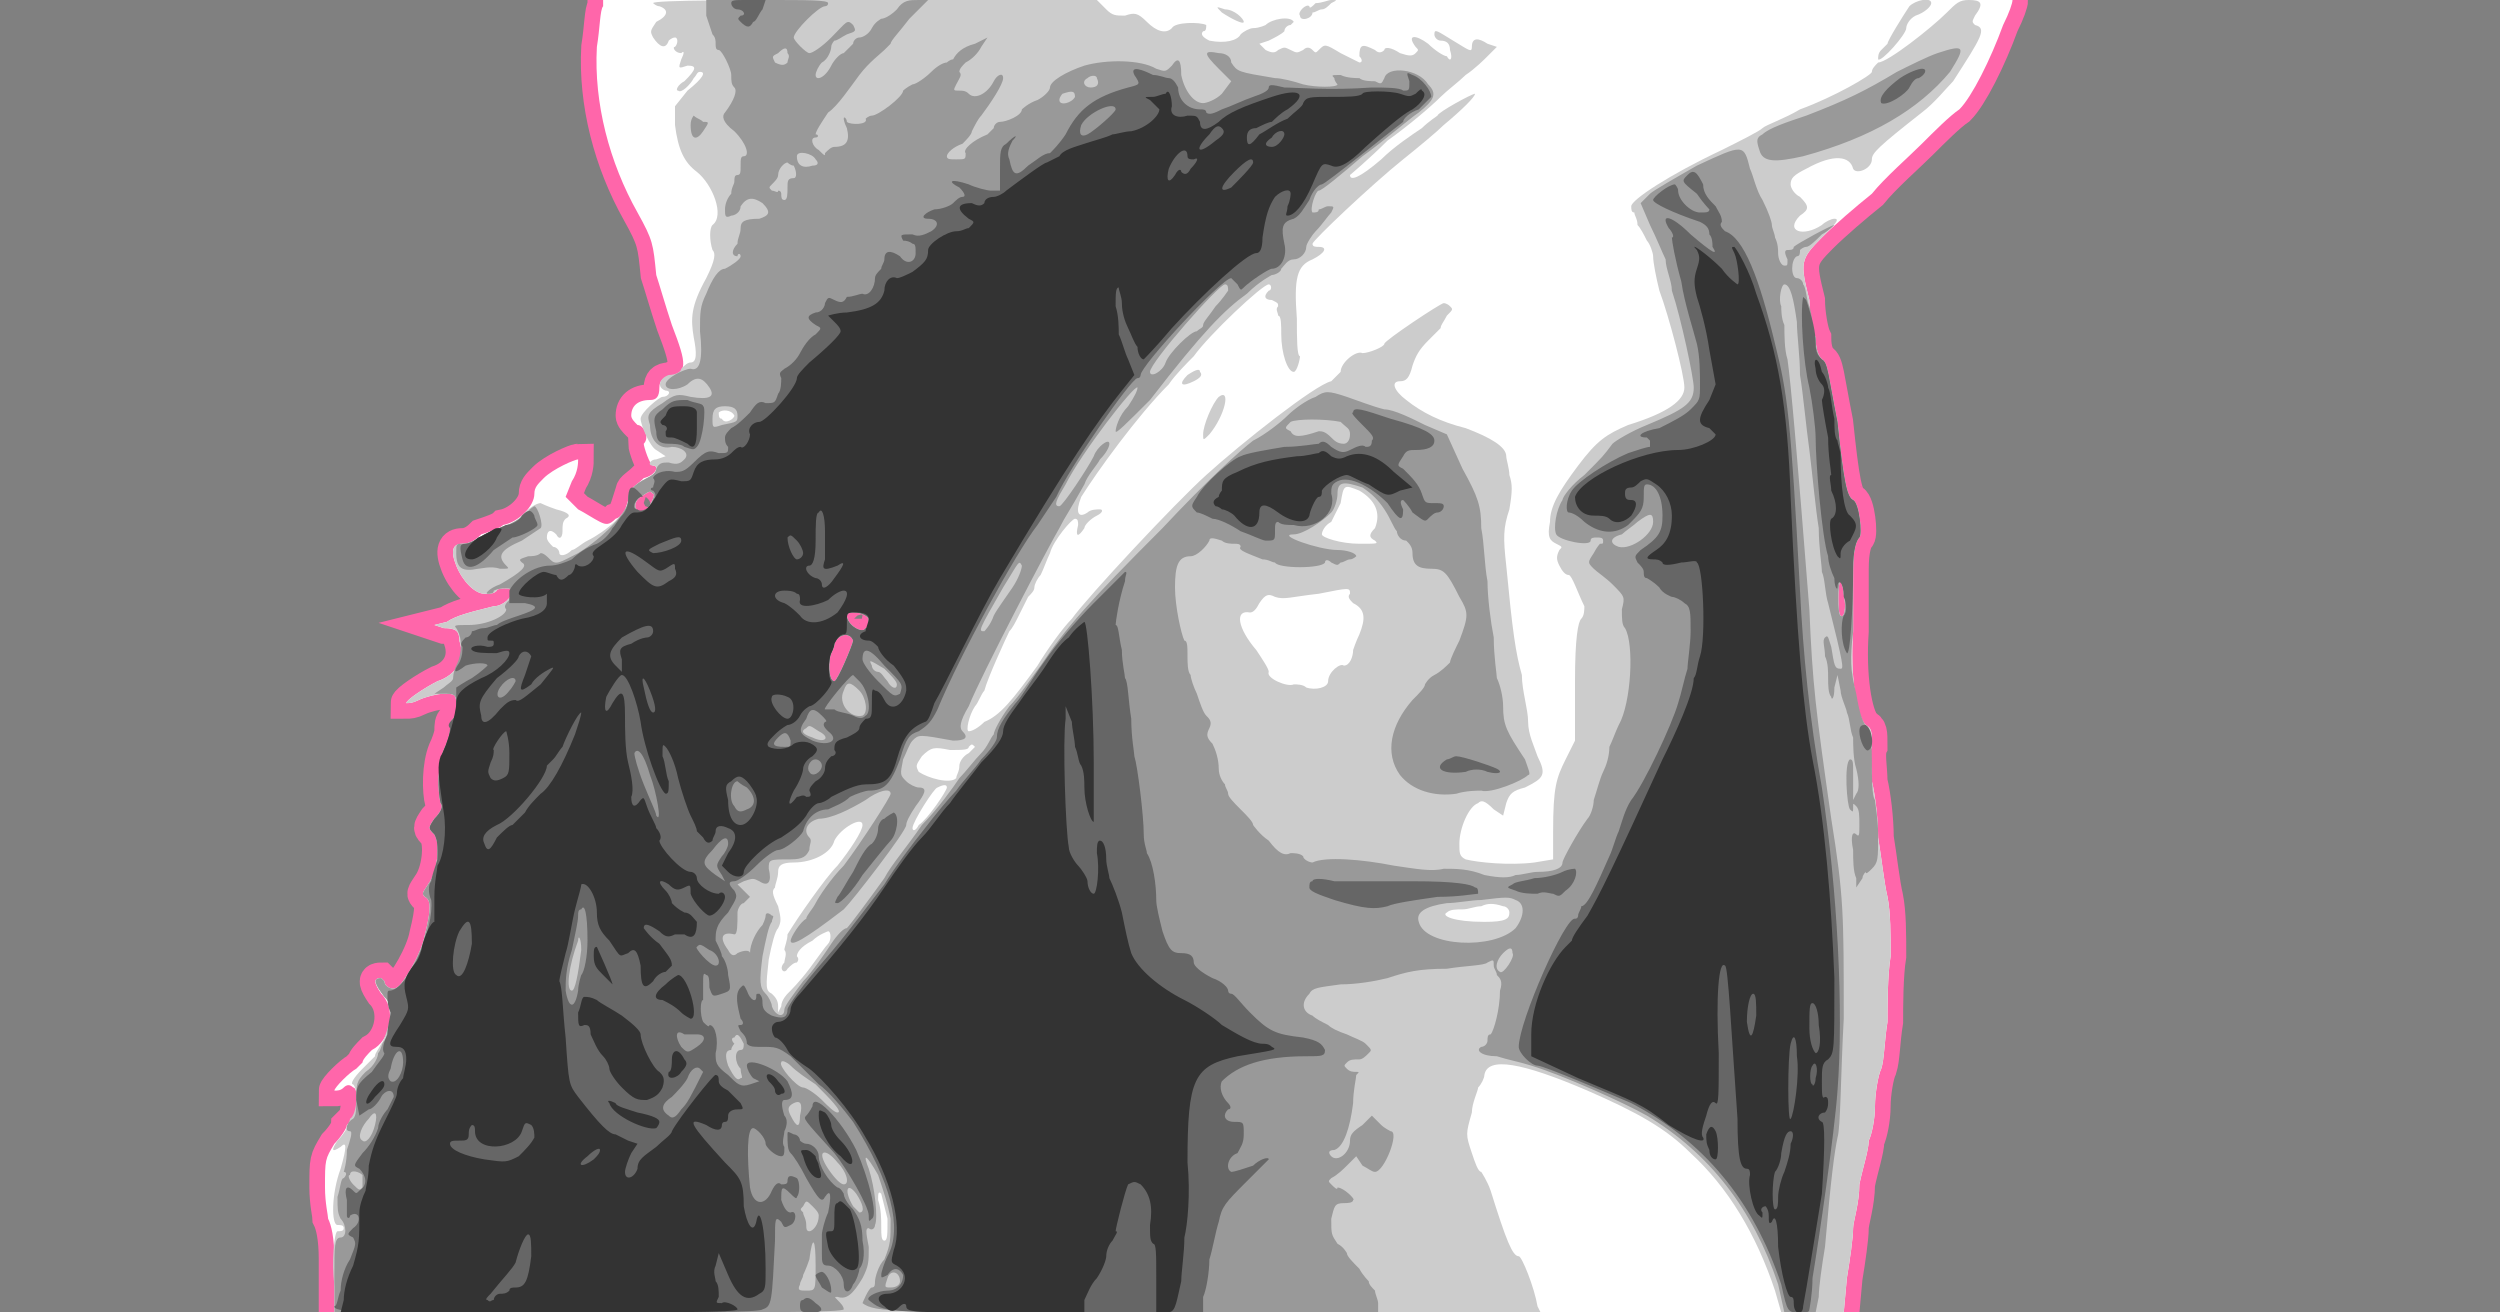 <svg xmlns="http://www.w3.org/2000/svg" xmlns:dc="http://purl.org/dc/elements/1.1/" xmlns:cc="http://creativecommons.org/ns#" xmlns:rdf="http://www.w3.org/1999/02/22-rdf-syntax-ns#" xmlns:svg="http://www.w3.org/2000/svg" xmlns:xlink="http://www.w3.org/1999/xlink" xmlns:sodipodi="http://sodipodi.sourceforge.net/DTD/sodipodi-0.dtd" xmlns:inkscape="http://www.inkscape.org/namespaces/inkscape" y="0" width="800" height="420"><rect width="100%" height="100%" fill="#808080" stroke="none"/><g transform="translate(0,420) scale(1,-1)" fill="#000000" stroke="#ff66aa" stroke-width="10">
<path d="M193 418 c-1 -1 -1 -7 -2 -13 -1 -18 4 -37 13 -53 5 -9 5 -10 6 -20 1 -3 3 -10 5 -16 5 -13 5 -15 -1 -17 -2 0 -3 -1 -3 -3 0 -3 -1 -4 -3 -4 -4 0 -6 -2 -6 -5 0 -1 1 -2 2 -3 2 0 4 -4 2 -6 0 -1 2 -7 3 -7 2 0 1 -3 -3 -4 -2 -2 -4 -3 -4 -4 -2 -6 -2 -8 -5 -9 -2 -2 -3 -2 -5 -1 -2 1 -5 3 -7 4 l-4 4 2 5 c2 3 2 6 2 7 -1 0 -8 -3 -11 -6 -2 -2 -3 -3 -3 -5 0 -4 -5 -9 -10 -10 -1 -1 -4 -2 -7 -3 -2 -2 -4 -3 -6 -3 -3 0 -4 -2 -2 -7 2 -5 6 -9 9 -9 2 0 3 0 4 1 0 1 5 1 5 0 0 -2 -3 -5 -6 -5 -8 -2 -12 -3 -15 -5 l-4 -1 3 -1 c4 0 5 -1 5 -4 2 -6 -1 -11 -7 -13 -4 -2 -10 -6 -10 -7 1 0 2 0 4 1 2 1 6 2 8 2 3 0 4 0 4 -3 0 -2 0 -4 -1 -5 -1 -1 -1 -2 -1 -4 0 -1 -1 -4 -2 -6 -2 -5 -2 -13 -1 -17 1 -1 0 -3 -2 -5 -2 -3 -2 -3 0 -5 2 -3 1 -12 -2 -16 -2 -3 -2 -3 -1 -4 2 -1 2 -4 0 -12 -1 -6 -7 -16 -9 -17 -1 -1 -4 0 -4 2 0 0 -1 1 -1 1 -3 0 -2 -2 0 -5 5 -5 3 -15 -3 -18 -1 -1 -3 -3 -3 -4 0 0 -1 -1 -2 -2 -2 -1 -7 -6 -7 -7 1 0 2 0 3 1 1 1 2 1 3 0 2 0 1 -9 0 -10 -1 -1 -2 -2 -2 -2 0 -1 -2 -4 -4 -6 -3 -5 -3 -5 -3 -14 0 -5 1 -9 1 -10 1 -2 2 -6 2 -13 0 -6 0 -12 0 -14 l0 -3 241 0 242 0 1 11 c1 6 2 13 2 16 0 2 2 8 2 14 1 5 3 11 3 14 1 2 2 7 2 11 0 4 1 10 2 12 1 3 1 9 2 15 0 5 0 15 1 21 0 7 0 14 -1 19 -1 4 -2 13 -3 19 0 6 -1 14 -2 18 0 4 -1 9 0 11 0 5 0 6 -2 7 -3 3 -5 16 -4 30 0 6 0 15 0 20 0 6 1 9 2 10 1 1 0 11 -2 12 -2 1 -3 6 -5 25 -3 15 -3 19 -5 20 -1 1 -2 3 -2 7 -1 2 -2 8 -2 12 -3 12 -3 13 4 20 4 4 11 10 16 14 4 5 12 12 16 16 4 4 9 9 12 11 4 4 10 16 14 27 2 4 3 7 3 8 0 0 -101 0 -225 0 l-226 0 0 -2z m16 -156 c1 0 -1 -4 -2 -5 -4 -2 -5 2 -2 4 3 2 3 2 4 1z m381 -32 c1 -5 0 -8 -1 -7 -1 0 -1 11 0 11 0 0 1 -2 1 -4z m-312 -8 c0 -1 0 -3 -1 -3 -1 -2 -6 1 -6 4 0 2 6 1 7 -1z m-5 -7 c0 -1 -5 -13 -6 -13 -2 0 -2 7 -1 9 0 0 1 2 1 3 1 3 5 4 6 1z"/>
</g>
<g transform="translate(0,420) scale(1,-1)" fill="#ffffff" stroke="none">
<path d="M193 418 c-1 -1 -1 -7 -2 -13 -1 -18 4 -37 13 -53 5 -9 5 -10 6 -20 1 -3 3 -10 5 -16 5 -13 5 -15 -1 -17 -2 0 -3 -1 -3 -3 0 -3 -1 -4 -3 -4 -4 0 -6 -2 -6 -5 0 -1 1 -2 2 -3 2 0 4 -4 2 -6 0 -1 2 -7 3 -7 2 0 1 -3 -3 -4 -2 -2 -4 -3 -4 -4 -2 -6 -2 -8 -5 -9 -2 -2 -3 -2 -5 -1 -2 1 -5 3 -7 4 l-4 4 2 5 c2 3 2 6 2 7 -1 0 -8 -3 -11 -6 -2 -2 -3 -3 -3 -5 0 -4 -5 -9 -10 -10 -1 -1 -4 -2 -7 -3 -2 -2 -4 -3 -6 -3 -3 0 -4 -2 -2 -7 2 -5 6 -9 9 -9 2 0 3 0 4 1 0 1 5 1 5 0 0 -2 -3 -5 -6 -5 -8 -2 -12 -3 -15 -5 l-4 -1 3 -1 c4 0 5 -1 5 -4 2 -6 -1 -11 -7 -13 -4 -2 -10 -6 -10 -7 1 0 2 0 4 1 2 1 6 2 8 2 3 0 4 0 4 -3 0 -2 0 -4 -1 -5 -1 -1 -1 -2 -1 -4 0 -1 -1 -4 -2 -6 -2 -5 -2 -13 -1 -17 1 -1 0 -3 -2 -5 -2 -3 -2 -3 0 -5 2 -3 1 -12 -2 -16 -2 -3 -2 -3 -1 -4 2 -1 2 -4 0 -12 -1 -6 -7 -16 -9 -17 -1 -1 -4 0 -4 2 0 0 -1 1 -1 1 -3 0 -2 -2 0 -5 5 -5 3 -15 -3 -18 -1 -1 -3 -3 -3 -4 0 0 -1 -1 -2 -2 -2 -1 -7 -6 -7 -7 1 0 2 0 3 1 1 1 2 1 3 0 2 0 1 -9 0 -10 -1 -1 -2 -2 -2 -2 0 -1 -2 -4 -4 -6 -3 -5 -3 -5 -3 -14 0 -5 1 -9 1 -10 1 -2 2 -6 2 -13 0 -6 0 -12 0 -14 l0 -3 241 0 242 0 1 11 c1 6 2 13 2 16 0 2 2 8 2 14 1 5 3 11 3 14 1 2 2 7 2 11 0 4 1 10 2 12 1 3 1 9 2 15 0 5 0 15 1 21 0 7 0 14 -1 19 -1 4 -2 13 -3 19 0 6 -1 14 -2 18 0 4 -1 9 0 11 0 5 0 6 -2 7 -3 3 -5 16 -4 30 0 6 0 15 0 20 0 6 1 9 2 10 1 1 0 11 -2 12 -2 1 -3 6 -5 25 -3 15 -3 19 -5 20 -1 1 -2 3 -2 7 -1 2 -2 8 -2 12 -3 12 -3 13 4 20 4 4 11 10 16 14 4 5 12 12 16 16 4 4 9 9 12 11 4 4 10 16 14 27 2 4 3 7 3 8 0 0 -101 0 -225 0 l-226 0 0 -2z m16 -156 c1 0 -1 -4 -2 -5 -4 -2 -5 2 -2 4 3 2 3 2 4 1z m381 -32 c1 -5 0 -8 -1 -7 -1 0 -1 11 0 11 0 0 1 -2 1 -4z m-312 -8 c0 -1 0 -3 -1 -3 -1 -2 -6 1 -6 4 0 2 6 1 7 -1z m-5 -7 c0 -1 -5 -13 -6 -13 -2 0 -2 7 -1 9 0 0 1 2 1 3 1 3 5 4 6 1z"/>
</g>
<g transform="translate(0,420) scale(1,-1)" fill="#cccccc" stroke="none">
<path d="M209 419 c0 0 1 -1 2 -1 3 -1 3 -3 -1 -5 -2 -3 -2 -3 -1 -5 2 -3 4 -4 5 -1 0 0 1 1 2 1 1 0 1 -2 0 -3 -1 0 0 -2 2 -2 1 1 1 0 0 -2 -1 -3 -1 -3 2 -2 3 0 3 -1 -1 -5 -2 -1 -3 -3 -2 -3 1 -1 4 2 5 4 1 1 1 2 2 2 2 0 1 -2 -4 -6 l-4 -5 0 -6 c1 -8 3 -12 7 -15 5 -4 9 -14 5 -17 -1 -1 -1 -5 0 -8 1 -1 1 -3 -2 -9 -5 -9 -5 -13 -4 -19 1 -5 1 -8 -1 -8 -1 0 -2 -1 -3 -2 0 -1 -2 -2 -4 -2 -3 -1 -4 -4 -1 -5 2 0 1 -2 -1 -2 -1 0 -7 -5 -7 -7 0 -2 3 -9 5 -10 l3 -2 -3 -1 c-2 0 -3 -2 -1 -2 2 0 1 -3 -2 -4 -4 -2 -6 -4 -6 -7 0 -4 -7 -10 -13 -13 -2 -1 -4 -3 -5 -3 -2 -2 -4 -2 -4 -1 0 1 -1 2 -2 2 -1 1 -2 2 -2 3 0 2 1 3 3 1 1 -2 2 -1 2 1 0 2 0 3 1 4 2 1 1 2 -3 3 -3 1 -5 2 -5 2 -1 0 -3 -1 -5 -3 -2 -2 -4 -4 -6 -4 -2 -1 -5 -2 -7 -3 -3 -2 -5 -3 -7 -3 -3 0 -4 -2 -2 -7 2 -5 6 -9 9 -9 2 0 3 0 4 1 0 1 5 1 5 0 0 -2 -3 -5 -6 -5 -8 -2 -12 -3 -15 -5 l-4 -1 3 -1 c4 0 5 -1 5 -4 2 -6 -1 -11 -7 -13 -4 -2 -10 -6 -10 -7 1 0 2 0 4 1 2 1 6 2 8 2 3 0 4 0 4 -3 0 -2 0 -4 -1 -5 -1 -1 -1 -2 -1 -4 0 -1 -1 -4 -2 -6 -2 -5 -2 -13 -1 -17 1 -1 0 -3 -2 -5 -2 -3 -2 -3 0 -5 2 -3 1 -12 -2 -16 -2 -3 -2 -3 -1 -4 2 -1 2 -4 0 -12 -1 -6 -7 -16 -9 -17 -1 -1 -4 0 -4 2 0 0 -1 1 -1 1 -3 0 -2 -2 1 -6 2 -2 2 -3 2 -7 -1 -3 -2 -7 -3 -8 -1 -2 -2 -3 -2 -4 0 0 -2 -2 -4 -4 -3 -3 -4 -5 -3 -5 2 -2 1 -10 -1 -11 0 -1 -1 -2 -1 -3 0 0 -1 -2 -3 -4 -2 -3 -2 -4 1 -2 2 2 2 0 0 -7 -3 -8 -3 -18 -1 -18 1 0 2 0 2 -1 0 -1 -1 -1 -2 -1 -1 0 -2 -10 -1 -17 1 -3 1 -6 0 -7 0 -2 9 -2 193 -2 l193 0 -1 2 c-1 6 -5 16 -6 16 -2 0 -4 5 -9 21 -1 3 -3 6 -3 6 -1 0 -2 3 -3 6 -2 6 -2 6 0 13 0 3 2 7 2 8 1 1 2 3 2 4 1 6 12 4 33 -5 16 -7 25 -12 33 -20 12 -11 21 -26 27 -44 l2 -7 10 0 10 0 1 11 c1 6 2 13 2 16 0 2 2 8 2 14 1 5 3 11 3 14 1 2 2 7 2 11 0 4 1 10 2 12 1 3 1 9 2 15 0 5 0 15 1 21 0 7 0 14 -1 19 -1 4 -2 13 -3 19 0 6 -1 14 -2 18 0 4 -1 9 0 11 0 5 0 6 -2 7 -3 3 -5 16 -4 30 0 6 0 15 0 20 0 6 1 9 2 10 1 1 0 11 -2 12 -2 1 -3 6 -5 25 -3 15 -3 19 -5 20 -1 1 -2 3 -2 7 -1 2 -2 8 -2 12 -3 12 -3 13 4 20 4 4 6 6 4 6 -1 0 -3 -1 -4 -2 -6 -4 -12 -2 -7 3 3 2 3 3 0 6 -2 1 -3 3 -3 4 0 2 1 3 5 5 9 5 14 4 15 0 1 -2 6 0 6 3 0 2 2 4 16 15 4 3 8 8 10 10 9 14 11 17 7 18 -1 1 -1 1 0 3 3 4 2 5 -2 5 -3 0 -4 -1 -7 -4 -5 -5 -19 -16 -22 -16 -1 -1 -2 -2 -2 -3 0 -1 -12 -8 -23 -12 -5 -3 -11 -5 -12 -6 -1 -1 -7 -4 -13 -7 -17 -8 -29 -16 -29 -18 0 -1 0 -2 1 -2 0 -1 1 -2 1 -4 1 -1 2 -3 3 -5 1 -1 2 -4 2 -5 0 -2 1 -7 2 -11 3 -8 8 -27 8 -31 0 -4 -5 -8 -18 -12 -7 -3 -10 -5 -16 -13 -6 -8 -9 -13 -9 -18 -1 -5 0 -6 2 -7 2 -1 2 -1 1 -2 -1 -2 -1 -3 0 -5 1 -2 2 -3 3 -3 1 0 3 -6 5 -10 0 -1 0 -3 -1 -4 -1 -1 -2 -6 -2 -20 l0 -19 -3 -6 c-3 -6 -4 -9 -4 -23 l0 -9 -6 -1 c-8 -1 -18 0 -22 1 -2 1 -2 2 -2 5 0 5 3 12 6 13 1 1 2 1 5 -2 l3 -2 1 4 c1 3 2 4 6 5 6 3 7 4 4 10 -1 3 -3 7 -3 11 0 4 -2 10 -2 15 -2 7 -3 14 -5 35 -1 9 -1 12 1 18 1 6 1 8 0 11 0 2 -1 5 -1 6 0 3 -5 6 -13 9 -8 2 -14 5 -19 9 -4 3 -5 6 -2 6 2 0 3 1 4 5 1 3 2 5 5 8 2 2 4 4 4 4 0 1 1 2 2 4 2 2 2 2 1 3 -1 1 -2 1 -2 1 -1 0 -19 -12 -19 -13 0 -1 -5 -3 -7 -3 -2 1 -7 -3 -7 -6 -1 -1 -2 -2 -3 -3 -5 -1 -29 -20 -40 -30 -10 -9 -38 -39 -43 -46 -3 -3 -8 -10 -11 -15 -8 -11 -12 -16 -17 -18 -2 -2 -4 -3 -5 -3 -1 0 0 5 2 8 1 1 2 4 3 5 1 4 7 17 8 19 1 1 2 3 3 5 1 2 2 4 3 6 1 1 2 2 2 3 0 1 1 3 2 4 1 2 2 5 3 7 1 4 7 11 8 11 1 0 1 -1 1 -2 -1 -4 0 -4 2 -1 0 1 2 3 4 4 2 1 2 2 1 2 -1 0 -3 0 -4 -1 -3 -2 -4 0 -2 5 5 8 18 26 28 36 2 3 6 7 8 9 5 7 22 23 24 23 1 0 1 -2 0 -2 -2 -2 -1 -3 1 -3 2 -1 2 -1 2 -2 -1 -1 0 -2 0 -3 1 0 1 -3 1 -6 0 -6 2 -12 4 -12 1 0 2 4 2 5 -1 0 -1 6 -1 12 -1 13 0 17 5 19 4 2 5 4 2 4 -1 0 -2 0 -2 1 0 1 19 19 29 27 5 4 11 9 13 11 6 5 10 9 10 10 -1 0 -12 -6 -12 -7 0 0 -3 -2 -5 -4 -3 -2 -9 -6 -13 -10 -7 -6 -10 -7 -10 -5 0 0 6 5 12 11 7 5 14 11 17 14 2 2 6 5 8 7 3 2 6 5 7 6 l3 3 -3 1 c-3 2 -5 2 -5 -1 0 -2 -1 -1 -6 2 -5 3 -6 4 -6 2 0 -1 1 -2 2 -2 2 0 3 -1 3 -3 1 -3 0 -4 -1 -2 -1 0 -4 2 -6 4 -4 3 -7 3 -4 -1 1 -1 1 -1 0 -2 -1 -1 -2 -1 -5 0 -3 2 -5 2 -5 1 -1 -1 -2 -1 -3 0 -4 2 -5 2 -5 -2 1 -1 1 -2 0 -2 0 0 -2 1 -6 3 -5 3 -5 3 -7 1 -1 -1 -1 -1 -2 0 -1 1 -2 1 -3 0 -2 -1 -2 -1 -4 0 -2 1 -2 1 -4 0 -1 -1 -2 -1 -4 0 l-2 2 3 1 c2 1 4 2 5 3 0 1 1 2 2 2 0 0 1 1 1 1 -1 2 -7 1 -9 -1 0 0 -2 -1 -4 -1 -1 0 -3 -1 -4 -2 -1 -2 -5 -3 -10 -2 -2 1 -3 2 -2 3 1 0 1 1 1 2 -2 1 -10 1 -11 -1 -2 -2 -5 -1 -8 2 -3 3 -4 3 -7 2 -3 0 -4 0 -6 2 l-3 3 -71 0 c-43 0 -71 0 -71 -1z m26 -132 c0 -1 -3 -3 -4 -1 -1 0 -1 1 -1 2 1 1 4 1 5 -1z m200 -24 c5 -3 7 -7 5 -12 -2 -2 -2 -3 0 -4 1 -1 1 -1 -5 -1 -6 0 -12 2 -12 3 0 1 1 3 3 4 1 2 2 4 3 6 1 6 1 6 6 4z m-226 -1 c1 0 -1 -4 -2 -5 -4 -2 -5 2 -2 4 3 2 3 2 4 1z m381 -32 c1 -5 0 -8 -1 -7 -1 0 -1 11 0 11 0 0 1 -2 1 -4z m-158 0 c-1 -1 0 -2 1 -3 4 -2 4 -5 2 -10 -1 -2 -2 -5 -2 -5 0 -2 -1 -5 -3 -5 -1 1 -5 -2 -5 -5 0 -2 -4 -3 -7 -2 -1 1 -3 1 -4 1 -2 -1 -9 2 -8 4 0 1 -2 4 -4 7 -6 7 -7 13 -2 12 1 0 2 1 3 3 2 3 3 3 5 2 3 -1 5 0 14 1 10 2 10 2 10 0z m-154 -8 c0 -1 0 -3 -1 -3 -1 -2 -6 1 -6 4 0 2 6 1 7 -1z m-5 -7 c0 -1 -5 -13 -6 -13 -2 0 -2 7 -1 9 0 0 1 2 1 3 1 3 5 4 6 1z m37 -36 c-2 -1 -3 -3 -3 -4 0 -2 -1 -3 -1 -4 -2 -2 -9 0 -12 2 -1 2 -1 2 1 5 3 3 4 3 9 2 4 0 6 0 6 1 1 1 1 1 2 0 0 0 -1 -1 -2 -2z m-7 -11 c0 -1 -6 -10 -9 -12 -1 -2 -2 -2 -2 -1 0 2 7 13 8 13 2 1 3 1 3 0z m-27 -12 c0 -2 -4 -8 -8 -13 -4 -4 -13 -17 -16 -22 0 -2 -1 -4 -1 -5 1 -1 0 -3 0 -4 -2 -2 0 -4 1 -2 1 1 2 2 3 2 0 0 1 1 0 2 0 1 1 3 5 5 2 2 5 3 5 3 1 0 1 -3 0 -4 -1 -1 -3 -4 -6 -8 -3 -4 -6 -7 -7 -8 0 0 -2 -2 -2 -4 l-1 -2 0 2 c0 2 -1 3 -2 4 -2 1 -2 2 -1 11 1 5 2 9 3 10 1 2 1 3 0 7 -2 4 -2 5 -1 6 0 1 1 3 1 5 0 2 1 3 5 3 6 0 12 3 13 7 2 4 9 8 9 5z m205 -26 c1 0 2 -1 2 -2 0 -2 -1 -3 -8 -3 -10 0 -14 2 -12 3 1 1 3 1 5 1 2 0 4 1 6 1 2 1 4 1 7 0z m-197 -100 c0 -5 0 -7 -1 -7 -1 0 -1 2 -1 4 0 3 0 6 -1 9 0 2 0 3 1 2 0 0 1 -4 2 -8z M421 419 c-1 -1 -2 -2 -2 -1 -1 1 -4 -2 -3 -3 0 -2 4 -1 4 1 1 0 2 1 3 1 1 0 2 1 3 2 2 1 2 1 0 1 -1 0 -3 -1 -5 -1z M611 418 c-2 -3 -7 -11 -7 -12 0 0 -1 -1 -2 -2 -1 -1 -1 -2 -1 -3 1 -1 9 8 9 10 0 1 1 3 3 4 3 1 5 3 5 4 0 2 -5 1 -7 -1z M391 416 c3 -2 7 -4 7 -3 0 1 -3 4 -6 4 -3 1 -3 1 -1 -1z M380 300 c-3 -3 -2 -4 2 -2 2 1 3 2 2 3 0 1 -1 1 -4 -1z M390 293 c-2 -2 -5 -9 -5 -12 0 -2 0 -2 2 0 5 6 7 15 3 12z"/>
</g>
<g transform="translate(0,420) scale(1,-1)" fill="#999999" stroke="none">
<path d="M226 415 c1 -3 2 -6 2 -6 1 -1 1 -2 1 -3 0 -1 0 -2 1 -2 1 0 4 -6 4 -8 0 -2 0 -3 1 -4 1 -1 0 -4 -3 -8 -1 -1 -1 -3 3 -6 4 -4 5 -8 3 -8 -1 0 -1 -1 -1 -3 0 -2 0 -3 -1 -3 -1 0 -1 -1 -1 -2 0 -1 -1 -2 -1 -4 -1 -1 -2 -3 -2 -5 0 -2 0 -3 2 -2 1 0 3 1 3 3 2 3 4 3 7 1 3 -3 2 -4 -1 -5 -5 0 -6 -1 -6 -3 0 -2 -1 -3 -1 -5 -2 -2 -2 -4 0 -4 0 1 1 1 1 0 0 -1 -3 -3 -5 -4 -2 0 -4 -3 -6 -8 -2 -4 -2 -6 -2 -12 1 -9 0 -13 -3 -12 -2 0 -8 -3 -8 -5 0 -2 4 -2 7 0 3 3 5 2 7 -1 2 -3 0 -4 -6 -3 -4 1 -5 1 -9 -2 -5 -3 -5 -4 -4 -7 0 -5 3 -8 7 -7 3 0 6 -2 4 -4 -1 -1 -2 -2 -5 -1 -2 0 -3 0 -4 -2 0 -1 -1 -2 -3 -3 -4 -2 -6 -4 -6 -7 0 -4 -8 -12 -16 -17 -6 -3 -7 -4 -9 -2 -1 1 -2 2 -3 2 -1 -1 -3 -1 -4 -1 -3 -1 -3 -1 -2 -2 2 -1 0 -3 -7 -7 -3 -1 -5 -3 -4 -3 1 0 2 0 2 1 2 1 6 1 6 0 0 0 -1 -2 -1 -3 -1 -1 -2 -2 -1 -3 0 -2 -6 -5 -12 -5 -4 0 -5 0 -4 -1 2 -3 2 -8 0 -12 -1 -2 -1 -4 -1 -4 0 -1 -2 -2 -3 -3 l-3 -2 3 0 c3 0 4 0 4 -3 0 -2 0 -4 -1 -5 -1 -1 -1 -2 -1 -4 0 -1 -1 -4 -2 -6 -2 -5 -2 -13 -1 -17 1 -1 0 -3 -2 -5 -2 -3 -2 -3 0 -5 2 -3 1 -12 -2 -16 -2 -3 -2 -3 -1 -4 2 -1 2 -4 0 -12 -1 -6 -7 -16 -9 -17 -1 -1 -4 0 -4 2 0 0 -1 1 -1 1 -3 0 -2 -2 1 -6 2 -2 2 -3 2 -7 -1 -3 -1 -6 -2 -7 -1 -1 -1 -3 -2 -4 0 -1 -1 -4 -4 -6 -3 -3 -3 -4 -3 -9 0 -3 0 -5 -1 -6 -2 -1 -3 -4 -1 -4 1 0 0 -3 -1 -6 0 -4 -1 -7 -1 -7 1 0 1 -1 0 -2 -1 0 -1 -3 -2 -6 0 -4 0 -5 1 -7 2 -2 2 -6 0 -6 -2 0 -2 -3 -2 -12 l0 -12 81 0 c56 0 81 0 82 1 0 1 -1 2 -2 3 -1 1 -1 1 0 1 3 -1 5 1 8 6 2 4 2 5 2 10 -1 5 -1 6 0 6 1 -1 2 0 2 1 1 2 0 12 -2 18 -2 5 -1 5 3 -2 2 -6 3 -9 4 -14 0 -7 0 -8 -2 -13 -2 -2 -3 -6 -3 -7 0 -1 0 -2 -1 -2 -1 0 -3 -5 -3 -5 4 -3 10 -3 86 -3 l79 0 0 3 c0 1 -1 3 -1 4 -1 1 -2 2 -2 3 0 0 -2 2 -3 4 -2 2 -4 4 -4 5 0 0 -1 2 -3 3 -2 3 -2 3 -2 8 1 4 1 5 4 5 1 0 3 0 3 1 1 0 -3 4 -5 4 0 -1 -1 0 -2 1 -1 1 -1 1 0 2 2 1 4 3 5 4 l3 3 2 -3 c2 -1 3 -2 4 -2 3 0 8 13 5 13 0 0 -2 1 -3 2 l-3 3 -3 -3 c-3 -2 -4 -3 -4 -5 0 -4 -4 -7 -6 -5 -1 1 -1 2 1 2 3 1 5 7 6 15 0 4 1 8 1 9 1 1 1 1 0 1 -1 0 -2 0 -3 1 -1 1 -1 1 0 2 1 1 2 1 4 1 1 0 2 1 3 2 1 1 1 1 -1 3 -1 1 -4 2 -6 3 -3 1 -5 2 -6 3 -2 1 -4 2 -5 3 -3 1 -4 4 -1 7 1 2 3 2 10 3 5 0 11 1 15 2 6 2 10 3 19 3 6 1 12 1 13 2 2 1 2 1 2 -1 0 -1 1 -2 1 -3 1 -1 2 -2 1 -5 0 -6 -2 -13 -3 -14 -1 0 -1 -1 -1 -2 0 -1 -1 -2 -2 -2 -2 -1 0 -3 5 -3 3 -1 8 -2 11 -3 10 -3 30 -12 37 -16 20 -12 34 -30 42 -54 l2 -9 5 0 5 0 1 5 c0 3 1 10 2 16 2 23 3 30 4 35 1 3 1 20 2 38 0 34 0 39 -4 64 -5 35 -6 43 -7 67 -4 51 -6 73 -7 80 -1 3 -1 8 -1 11 -1 2 -1 5 -1 6 -1 2 0 7 1 7 2 0 3 -5 4 -12 0 -4 1 -11 1 -17 1 -6 2 -17 3 -24 1 -8 2 -19 3 -25 0 -6 1 -12 1 -14 1 -2 1 -7 2 -10 5 -20 5 -21 4 -21 -2 0 -2 1 -3 7 -1 3 -1 4 -2 3 -1 -1 0 -3 0 -6 1 -2 1 -5 1 -7 0 -2 0 -5 1 -6 0 -1 1 -1 1 3 l1 4 1 -5 c0 -2 2 -6 2 -7 1 -2 1 -6 2 -8 0 -2 0 -7 1 -10 1 -4 1 -7 0 -8 l-1 -2 0 2 c0 1 0 4 0 7 0 3 0 4 -1 4 -2 -1 -1 -15 0 -16 1 -1 1 -1 1 1 0 1 0 1 1 0 1 -1 1 -3 1 -6 0 -3 0 -4 -1 -3 -1 1 -2 0 -1 -5 0 -3 0 -7 1 -9 l0 -3 2 3 c0 1 1 2 1 2 0 -1 1 0 2 1 2 2 2 3 2 11 0 5 -1 10 -1 11 -1 1 -1 7 -1 13 0 8 -1 10 -2 11 -1 1 -2 4 -3 10 -2 8 -2 11 -1 20 0 6 0 15 0 20 0 6 1 9 2 10 1 1 0 11 -2 12 -2 1 -3 6 -5 25 -3 15 -3 19 -5 20 -1 1 -2 3 -2 7 -1 2 -1 7 -2 10 -1 2 -1 6 -2 7 0 1 -1 2 -2 2 -2 0 -2 6 0 7 1 0 1 1 1 2 0 0 1 1 2 1 1 0 3 2 5 4 2 1 4 3 4 3 -1 0 -12 -6 -13 -7 0 -1 -1 -1 -2 -1 -1 0 -1 -1 0 -3 0 -2 0 -2 -1 -2 -1 0 -2 2 -2 4 0 1 0 3 -1 5 0 1 -1 3 -1 4 0 1 -1 4 -3 8 -2 3 -3 8 -4 10 -2 8 -2 8 -17 1 -7 -4 -14 -8 -15 -9 l-3 -3 3 -7 c2 -4 4 -9 5 -11 0 -3 2 -7 2 -10 3 -9 7 -28 7 -31 0 -5 -3 -7 -15 -12 -5 -2 -10 -5 -11 -6 -3 -4 -3 -4 -9 -10 -4 -3 -7 -7 -7 -8 -2 -3 -3 -9 -2 -11 1 -2 11 -4 11 -2 0 1 1 1 2 1 1 0 2 0 2 -1 0 -1 0 -1 -1 -1 0 0 -1 -1 -2 -3 -2 -3 -2 -3 0 -5 1 -1 4 -3 6 -5 4 -4 4 -4 3 -8 0 -3 0 -5 1 -6 3 -5 2 -24 -2 -31 -1 -2 -2 -5 -3 -7 0 -3 -1 -6 -2 -8 -1 -2 -2 -6 -3 -9 0 -2 -1 -5 -2 -6 -3 -4 -8 -13 -8 -14 0 -2 -3 -3 -8 -3 -2 0 -5 -1 -7 -1 -2 -1 -5 -1 -10 0 -5 2 -9 2 -13 2 -4 -1 -9 0 -16 1 -10 2 -22 3 -26 1 -1 0 -3 1 -3 2 -1 1 -3 1 -4 1 -2 -1 -4 0 -7 4 -3 2 -5 5 -5 5 0 1 -2 3 -4 5 -2 2 -4 4 -4 5 0 1 -1 2 -1 3 -1 1 -2 3 -2 5 0 3 -1 6 -2 8 -2 2 -2 3 -1 5 1 2 0 3 -1 4 -1 1 -2 4 -3 7 -1 2 -2 5 -2 6 -1 1 -1 4 -1 6 0 3 0 5 -1 5 -1 2 -3 11 -3 17 0 7 1 10 5 10 2 0 5 3 6 5 0 1 1 1 4 0 1 -1 3 -1 4 -1 1 0 2 0 2 -1 -1 -1 2 -2 7 -4 2 0 3 -1 4 -1 1 -2 15 -2 16 0 0 1 1 1 2 0 2 -1 2 -1 3 0 1 0 2 1 3 1 1 0 2 1 2 1 0 1 -3 2 -6 2 -6 0 -20 5 -14 5 3 0 9 4 12 7 1 1 2 4 2 6 0 4 2 4 8 2 3 -2 5 -4 7 -7 2 -3 3 -6 4 -7 0 -1 1 -3 3 -3 1 -1 2 -2 2 -4 0 -4 2 -5 6 -5 4 0 5 -1 9 -9 3 -5 3 -6 0 -14 -1 -2 -3 -6 -3 -7 -1 -1 -3 -3 -5 -4 -2 -1 -3 -3 -3 -3 0 -1 -2 -3 -4 -5 -7 -8 -9 -17 -4 -24 4 -5 11 -7 18 -6 3 1 7 1 8 1 3 -1 13 3 15 5 1 0 0 2 -1 5 -6 9 -7 11 -7 17 0 3 -1 7 -2 9 0 1 -1 7 -1 13 -1 5 -2 13 -2 18 -1 5 -1 12 -2 17 0 7 -1 10 -6 19 l-5 11 -7 3 c-4 2 -10 5 -13 5 -4 1 -9 3 -12 4 -6 2 -7 2 -10 0 -3 -1 -7 -4 -9 -6 -2 -2 -7 -6 -11 -8 -4 -3 -15 -13 -29 -28 -24 -24 -31 -32 -39 -44 -3 -4 -7 -10 -10 -13 -3 -4 -5 -8 -5 -9 -1 -1 -2 -4 -4 -6 -2 -2 -5 -6 -7 -8 -2 -3 -7 -10 -12 -15 -4 -6 -10 -13 -12 -17 -5 -7 -11 -15 -12 -16 -1 0 -3 -2 -5 -5 -2 -3 -6 -9 -9 -12 -3 -4 -6 -8 -6 -9 0 -3 -3 -2 -4 1 0 1 -1 3 -2 4 -2 2 -2 4 -1 12 1 5 2 10 3 11 0 1 1 2 0 2 -1 1 -2 1 -2 0 0 -1 -1 -3 -1 -3 -2 -2 -4 -6 -4 -9 1 -1 1 -1 0 0 0 1 -2 1 -4 0 -1 -1 -2 -1 -3 1 -3 4 -2 6 2 5 1 0 1 3 1 7 0 1 1 3 2 3 l2 2 -2 2 -2 2 2 1 c3 1 3 1 5 0 3 -2 4 0 3 4 0 3 0 3 7 3 4 0 5 1 6 3 0 2 1 3 0 4 -2 2 -1 5 3 6 4 0 10 3 15 6 4 3 8 4 8 2 0 -1 -9 -15 -15 -23 -4 -4 -8 -10 -9 -12 -1 -2 -3 -4 -3 -5 -2 -1 -5 -6 -5 -7 0 -2 4 0 17 10 3 3 20 25 20 27 0 1 1 3 3 6 3 4 4 6 1 6 -1 0 -3 1 -4 2 -2 2 -2 2 -1 7 1 2 2 5 3 6 2 2 2 2 13 0 4 0 5 1 3 3 -1 1 -1 3 2 8 4 10 26 52 29 57 2 4 3 5 8 14 1 3 4 6 5 8 2 2 3 4 3 5 0 2 -4 -1 -5 -4 -2 -4 -10 -16 -11 -16 -2 0 -1 2 2 7 5 10 22 32 23 31 0 -1 -1 -3 -3 -6 -3 -3 -4 -7 -4 -8 0 -1 3 2 11 10 17 22 24 29 31 34 4 4 8 6 8 6 1 0 3 1 3 2 1 1 2 3 4 3 2 0 4 2 4 4 0 1 2 4 3 5 2 2 4 5 5 6 1 2 1 2 -1 2 -1 0 -2 -1 -3 -1 0 -1 -1 -1 -2 -1 -1 1 1 7 2 7 1 0 7 5 14 11 7 5 15 12 18 14 5 4 6 6 3 9 -3 5 -13 6 -14 2 -1 -2 -1 -2 -3 -1 -1 0 -4 0 -5 1 -1 0 -4 0 -6 1 -3 0 -3 0 -2 -1 0 -1 1 -2 1 -2 0 -1 -7 -1 -11 0 -3 1 -7 2 -9 2 -12 2 -12 2 -14 5 0 2 -2 3 -4 3 -5 1 -5 0 0 -5 l4 -4 -3 -4 c-2 -2 -5 -3 -6 -3 -3 0 -6 4 -7 9 0 5 -1 6 -3 3 -2 -2 -2 -2 -5 -1 -5 3 -16 3 -23 1 -6 -2 -11 -5 -11 -7 0 -1 -2 -3 -4 -4 -3 -1 -5 -3 -5 -3 0 -2 -5 -4 -7 -4 -1 0 -2 -1 -2 -2 0 0 -1 -1 -2 -2 -5 -2 -8 -5 -7 -6 0 -2 0 -2 -3 -2 -2 0 -3 0 -3 1 0 1 2 3 5 4 1 1 3 3 3 4 1 2 2 4 3 5 3 4 7 10 7 12 0 2 -2 1 -3 -1 -2 -4 -6 -6 -8 -4 -1 1 -2 1 -3 1 -2 0 -2 0 -1 2 1 2 2 3 1 4 0 1 1 2 2 3 2 1 4 3 5 5 l2 3 -4 -2 c-4 -1 -6 -3 -7 -5 -1 0 -2 -1 -2 -1 -1 0 -3 -1 -5 -3 -2 -2 -5 -4 -6 -4 -2 -1 -3 -2 -3 -2 0 -2 -8 -8 -10 -8 -1 0 -2 -1 -2 -1 1 -2 -5 -2 -6 -1 0 1 -1 2 -1 1 0 0 0 -1 1 -3 1 -4 0 -6 -4 -6 -1 0 -2 -1 -3 -2 0 -1 0 -1 -2 1 -2 1 -3 4 -1 4 1 0 1 1 0 1 0 1 2 4 4 7 3 2 7 8 10 12 3 4 7 7 8 8 1 1 2 2 2 2 0 1 3 4 6 8 l6 6 -3 0 c-3 0 -5 0 -7 -3 -2 -2 -4 -3 -5 -3 0 0 -2 -1 -3 -3 -1 -2 -3 -3 -4 -3 -1 0 -2 -1 -2 -2 -1 -1 -2 -2 -3 -3 -1 0 -3 -2 -4 -4 -2 -4 -5 -5 -5 -3 0 1 1 3 2 4 2 1 3 4 3 5 0 1 1 2 1 2 1 0 2 1 4 2 3 1 3 1 2 3 -2 2 -2 1 -7 -4 -3 -3 -6 -5 -7 -5 -1 0 -5 4 -5 5 0 2 8 10 10 10 0 0 1 0 1 1 0 1 -7 1 -20 1 l-19 0 0 -5z m26 -12 c1 -1 0 -2 0 -3 -1 -1 -2 -1 -4 0 -1 2 -1 2 1 3 2 2 3 2 3 0z m99 -8 c1 -2 0 -3 -2 -3 -2 0 -3 2 -1 3 1 1 3 1 3 0z m-7 -6 c-1 -2 -5 -3 -5 -1 0 1 1 2 1 2 3 1 4 1 4 -1z m-83 -20 c1 -1 1 -2 -1 -2 -3 -1 -5 0 -5 3 0 2 5 1 6 -1z m-7 -2 c1 -2 1 -4 0 -4 -2 0 -2 -1 -2 -3 0 -2 0 -4 -1 -4 -1 0 -1 1 -1 2 0 0 0 1 -1 1 0 -1 -1 0 -2 0 -1 1 -1 1 0 2 1 1 2 2 2 3 0 2 2 4 3 4 0 0 1 -1 2 -1z m139 -40 c0 0 -2 -3 -4 -5 -2 -3 -4 -5 -4 -6 0 -1 -1 -1 -2 -2 -2 0 -9 -7 -10 -10 -1 -3 -5 -5 -5 -3 0 3 22 28 24 28 1 0 1 -1 1 -2z m-157 -40 c0 -2 0 -2 -5 -3 -3 -1 -3 -1 -3 2 0 3 1 4 4 4 3 0 4 -1 4 -3z m193 -2 c2 -2 3 -2 3 -4 0 -2 -1 -3 -2 -3 -2 0 -3 1 -4 2 -2 2 -3 2 -4 2 -6 -2 -8 -2 -9 0 -2 1 -2 1 0 3 2 1 11 1 16 0z m-220 -23 c1 0 -1 -4 -2 -5 -4 -2 -5 2 -2 4 3 2 3 2 4 1z m320 -9 c0 -4 -7 -9 -11 -8 -3 1 -3 3 1 4 1 1 4 3 5 4 4 3 5 3 5 0z m-205 -21 c-2 -3 -5 -7 -6 -9 -1 -3 -3 -5 -3 -5 -2 0 -2 0 6 14 5 8 5 9 6 7 0 -1 -1 -4 -3 -7z m266 -2 c1 -5 0 -8 -1 -7 -1 0 -1 11 0 11 0 0 1 -2 1 -4z m-312 -8 c0 -1 0 -3 -1 -3 -1 -2 -6 1 -6 4 0 2 6 1 7 -1z m-5 -7 c0 -1 -5 -13 -6 -13 -2 0 -2 7 -1 9 0 0 1 2 1 3 1 3 5 4 6 1z m14 -14 c0 -2 -2 -1 -3 1 -1 1 -2 3 -3 3 -1 0 -2 1 -2 2 -1 2 -1 2 4 -1 2 -2 4 -4 4 -5z m-12 -2 c2 -2 3 -7 1 -8 -4 -1 -8 4 -6 8 1 3 2 3 5 0z m-13 -13 c4 -2 2 -4 -2 -2 -3 1 -4 2 -2 3 1 1 1 1 4 -1z m223 -54 c3 -1 3 -5 0 -9 -7 -7 -29 -6 -31 2 -1 3 2 5 9 6 3 0 8 1 11 1 8 1 9 1 11 0z m-299 -16 c-1 -8 -2 -13 -3 -13 -2 0 -1 8 2 16 0 2 1 1 1 -3z m298 -1 c1 -1 -3 -7 -4 -6 -2 1 -1 4 1 6 2 2 3 2 3 0z m-246 -29 c0 -1 0 -2 -1 -2 -2 0 -2 -4 0 -6 0 -2 1 -3 0 -3 -1 -1 -2 0 -4 4 -1 3 -1 5 1 5 0 1 1 2 1 2 -1 1 -1 2 0 2 1 2 2 0 3 -2z m23 -13 c4 -4 9 -9 7 -9 -1 0 -3 2 -5 4 -2 2 -5 4 -6 4 -2 0 -8 7 -7 8 0 1 2 0 3 -1 2 -2 5 -4 8 -6z m-5 -10 c0 -4 -1 -4 -3 0 -1 2 -1 3 1 4 2 1 3 0 2 -4z m-136 -3 c-1 -4 -3 -6 -4 -5 -2 1 0 5 2 7 2 3 3 2 2 -2z m148 -12 c3 -3 4 -7 2 -7 -1 0 -3 2 -5 5 -4 6 -1 7 3 2z m-152 -4 c0 -1 0 -3 0 -4 -1 -1 -1 -1 -3 1 -1 1 -2 3 -1 3 0 2 3 1 4 0z m158 -6 c2 -3 3 -6 1 -6 0 0 -1 1 -2 2 -3 5 -2 8 1 4z m-12 -7 c0 -3 -2 -5 -3 -5 -1 0 -1 1 -1 2 0 2 -1 3 -1 4 -1 1 -1 1 0 2 1 2 1 2 3 0 1 -1 2 -2 2 -3z m-1 -16 c0 -8 0 -8 -3 -8 -2 0 -3 0 -2 2 0 1 1 2 1 3 0 0 1 2 2 5 1 8 2 7 2 -2z m27 -5 c0 -1 -1 -2 -3 -2 -2 0 -2 0 -1 3 1 3 4 2 4 -1z M620 403 c-3 -1 -9 -4 -13 -6 -10 -6 -16 -9 -29 -14 -6 -2 -12 -4 -14 -6 -2 -1 -2 -2 -1 -5 1 -4 5 -4 14 -2 22 6 37 15 47 27 5 8 5 9 -4 6z M221 380 c0 -5 2 -5 4 -2 2 3 2 3 0 3 -1 1 -2 1 -3 2 0 0 -1 -1 -1 -3z M168 255 c-2 -1 -5 -3 -6 -3 -2 -1 -5 -2 -7 -3 -3 -2 -5 -3 -7 -3 -2 0 -2 0 -2 -3 0 -5 2 -6 7 -5 1 0 4 1 7 0 3 0 3 0 2 1 -3 3 -2 5 5 8 3 2 6 4 6 4 1 1 -1 7 -2 7 0 0 -2 -1 -3 -3z"/>
</g>
<g transform="translate(0,420) scale(1,-1)" fill="#666666" stroke="none">
<path d="M234 419 c0 -1 1 -2 2 -2 2 0 3 -2 1 -2 -1 -1 -1 -1 0 -2 2 -2 3 -2 4 0 1 0 2 3 3 4 l1 3 -6 0 c-4 0 -5 0 -5 -1z M363 396 c2 -3 2 -3 -2 -4 -11 -3 -16 -7 -20 -15 -2 -3 -4 -5 -5 -6 -2 0 -4 -2 -7 -4 -4 -4 -5 -3 -6 2 -1 2 0 4 1 6 2 2 1 2 -2 -1 -2 -1 -2 -3 -2 -8 l0 -7 -3 0 c-1 0 -5 1 -7 2 -6 2 -7 1 -3 -1 2 -2 2 -3 1 -3 -1 0 -2 -1 -3 -2 -1 -1 -4 -2 -6 -2 -3 -1 -5 -3 -2 -3 3 0 4 -2 1 -4 -2 -1 -4 -2 -6 -1 -4 0 -4 0 -3 -2 2 0 3 -1 3 -1 1 0 1 -1 1 -3 0 -3 -3 -4 -5 -1 -3 2 -5 2 -5 -1 0 -1 -1 -2 -1 -3 -1 -1 -2 -2 -2 -3 0 -3 -2 -6 -4 -5 -1 0 -3 -1 -5 -1 -1 -2 -2 -2 -4 -1 -2 1 -2 1 -3 -1 0 -1 -1 -3 -3 -3 -3 -1 -3 -2 0 -4 2 -1 2 -1 0 -3 -2 -1 -4 -4 -5 -6 -1 -2 -3 -4 -5 -5 -1 -1 -2 -1 -1 -3 0 -1 0 -4 -1 -5 -1 -3 -1 -3 -4 -3 -2 1 -3 0 -5 -3 -2 -2 -4 -4 -6 -5 -1 -1 -2 -2 -2 -3 0 -1 0 -2 1 -3 0 -2 0 -2 -3 -2 -3 1 -4 1 -8 -3 -3 -3 -4 -3 -6 -3 -4 1 -7 -1 -7 -2 1 -1 0 -2 0 -3 -1 0 -1 -1 0 -1 1 -1 1 -2 0 -3 -1 -3 -4 -4 -5 -3 -2 0 -1 3 1 4 1 0 1 0 -1 2 -2 2 -3 1 -3 -3 0 -2 -1 -4 -2 -5 -1 -1 -2 -3 -3 -4 -1 -2 -3 -4 -5 -5 -3 -1 -6 -3 -8 -5 -2 -1 -5 -2 -7 -2 -5 0 -11 -4 -13 -8 0 -3 0 -4 0 -4 1 0 3 0 5 0 5 -1 4 -2 -2 -4 -3 -1 -6 -2 -7 -3 -1 0 -3 -1 -4 -1 -2 0 -3 -1 -4 -1 0 -1 -1 -2 -2 -2 -1 -1 -2 -2 -1 -3 0 -1 0 -3 -1 -5 -2 -3 -2 -4 2 -1 3 1 7 1 7 0 0 0 -2 -2 -5 -4 -2 -1 -5 -3 -5 -3 0 0 0 -2 0 -4 0 -3 0 -5 -1 -6 -1 -1 -2 -2 -1 -3 0 -2 -1 -5 -2 -7 -2 -5 -2 -13 -1 -17 1 -1 0 -3 -2 -5 -2 -3 -2 -3 0 -5 1 -2 1 -3 1 -8 -1 -3 -2 -6 -2 -7 -1 -1 -1 -4 0 -6 1 -9 -7 -28 -13 -29 -1 0 -1 0 -1 -2 0 -1 0 -3 1 -5 0 -1 -1 -4 -1 -7 -1 -2 -2 -5 -1 -6 0 -1 -2 -3 -4 -6 -5 -4 -5 -5 -5 -9 l1 -5 3 2 c1 0 3 2 4 4 1 2 4 3 4 0 0 0 -1 -2 -2 -4 -1 -1 -3 -4 -3 -6 -1 -3 -3 -6 -5 -8 -3 -4 -3 -4 -1 -5 2 -2 3 -5 0 -7 -1 -1 -1 -1 -2 0 -2 2 -3 1 -2 -3 0 -3 0 -5 0 -5 0 -1 1 -1 1 0 3 2 4 -2 1 -4 -2 -2 -2 -2 0 -3 1 -2 1 -2 -1 -7 -2 -3 -3 -7 -3 -10 -1 -2 -1 -5 -2 -5 0 -2 6 -2 67 -2 49 0 69 0 70 1 3 1 3 2 4 22 0 7 0 8 2 6 1 -2 1 -2 3 -1 2 1 2 5 0 4 -1 0 -2 1 -3 4 0 4 0 5 3 2 1 -1 2 -2 2 -1 1 1 1 5 0 6 -2 1 -3 1 -3 -1 0 -1 -1 -1 -2 -1 -1 1 -2 0 -3 -2 -2 -5 -6 -5 -7 1 -1 10 -1 19 1 19 1 0 4 -3 4 -5 0 -1 3 -4 5 -4 1 0 1 1 1 3 -1 1 0 4 0 5 1 2 1 4 0 5 -1 3 -1 5 0 5 3 0 3 2 1 6 -3 4 -13 8 -13 5 0 -1 1 -3 2 -4 l2 -1 -3 -1 c-3 -1 -4 0 -7 3 -4 3 -4 4 -4 7 1 4 0 9 -2 9 0 -1 -1 0 -2 1 -1 2 -1 7 0 7 0 0 0 2 0 5 0 3 0 4 1 3 1 0 1 -2 1 -4 1 -3 1 -3 4 -2 3 1 3 1 2 6 0 2 -1 5 -2 6 0 1 -1 3 -2 5 0 3 0 5 4 9 3 5 3 5 2 7 -2 2 -2 3 0 3 1 0 4 2 7 5 3 3 6 5 7 5 2 0 7 4 8 6 1 4 4 7 8 7 2 1 5 2 7 4 2 1 5 2 6 2 5 0 7 2 10 10 2 7 3 8 6 9 3 2 4 3 6 7 7 17 25 50 32 59 2 3 4 6 6 9 4 9 24 38 26 38 1 0 1 1 1 1 0 3 26 31 29 31 0 0 1 -1 2 -2 1 -2 1 -2 2 -1 2 2 8 6 9 6 3 0 5 4 4 8 -1 5 -1 7 3 8 2 1 3 3 5 6 1 3 3 5 4 5 1 0 22 17 26 20 0 1 2 3 5 4 2 2 4 4 4 4 0 2 -3 6 -6 7 -2 1 -2 1 -1 -2 0 -3 0 -3 -2 -3 -1 1 -6 1 -10 1 -14 -1 -24 0 -28 0 -4 1 -5 1 -5 0 0 -1 -2 -2 -5 -3 -3 -1 -7 -3 -10 -4 -2 -1 -4 -2 -5 -1 0 1 -1 1 -2 1 -4 0 -7 3 -7 7 -1 2 -2 3 -3 3 -1 0 -3 1 -5 1 -6 3 -7 2 -6 0z m-6 -11 c0 -1 -7 -7 -9 -8 -2 -1 -3 0 -2 3 2 4 11 8 11 5z m-79 -163 c0 -1 0 -3 -1 -3 -1 -2 -6 1 -6 4 0 2 6 1 7 -1z m-5 -7 c0 -1 -5 -13 -6 -13 -2 0 -2 7 -1 9 0 0 1 2 1 3 1 3 5 4 6 1z m10 -8 c6 -6 6 -6 5 -9 -2 -1 -2 -1 -7 4 -3 3 -5 6 -5 7 0 4 2 4 7 -2z m-8 -5 c3 -3 4 -10 2 -11 -1 -1 -2 -1 -4 0 -2 1 -5 1 -6 2 -1 0 -3 0 -3 0 -1 0 8 11 9 11 0 0 1 -1 2 -2z m-110 0 c0 0 -1 -2 -2 -3 -3 -4 -5 -2 -3 1 2 3 5 4 5 2z m98 -11 c1 -1 2 -2 1 -2 -1 -1 0 -2 1 -3 4 -3 0 -5 -5 -3 -4 2 -5 3 -2 7 1 3 2 4 5 1z m-10 -8 c0 -2 0 -2 -2 -2 -4 0 -4 1 -2 3 2 2 3 2 4 -1z m-45 -11 c2 -5 4 -16 2 -13 0 1 -2 5 -4 10 -2 5 -3 9 -3 10 1 2 3 0 5 -7z m55 3 c0 -2 -3 -4 -4 -2 -1 1 0 4 2 4 1 0 2 -1 2 -2z m-24 -7 c3 -3 3 -6 0 -7 -2 -1 -3 -1 -4 1 -2 2 -1 8 1 8 0 0 1 -1 3 -2z m-6 -18 c0 -1 -1 -3 -2 -4 -2 -3 -2 -3 0 -6 l1 -2 -3 2 c-4 3 -5 4 -1 8 3 4 5 5 5 2z m-45 -31 c0 -5 -1 -10 -2 -11 0 0 -1 -3 -1 -5 -1 -6 -3 -6 -4 0 0 3 0 7 2 13 1 5 2 9 2 11 0 1 0 2 1 2 1 2 2 -1 2 -10z m39 -3 c3 -1 4 -5 2 -5 -2 0 -7 6 -6 6 1 1 1 1 4 -1z m-4 -27 c3 0 3 -2 0 -4 -3 -2 -3 -2 -5 0 -2 3 -2 6 1 4 1 0 3 0 4 0z m-94 -9 c0 -3 -2 -7 -4 -6 -1 1 -1 2 0 4 1 6 4 8 4 2z m96 -3 c-4 -8 -5 -10 -7 -12 -2 -3 -3 -3 -4 -2 -3 2 -2 4 1 6 1 1 4 4 5 6 1 3 3 4 4 3 0 0 1 -1 1 -1z M608 395 c-4 -3 -7 -6 -6 -8 2 -1 8 3 9 5 1 2 2 3 3 3 2 1 3 3 1 3 -1 0 -4 -1 -7 -3z M540 364 c-2 -2 -2 -2 3 -6 2 -3 4 -5 4 -5 0 -1 -1 -1 -3 -1 -3 0 -7 4 -7 7 0 1 -1 2 -1 2 -2 0 -7 -4 -7 -5 0 -1 6 -4 15 -7 2 -1 3 -2 3 -4 1 -1 1 -3 1 -4 2 -3 0 -2 -7 4 -6 6 -10 7 -7 2 1 -1 2 -3 1 -3 0 -1 1 -7 3 -14 1 -7 4 -16 5 -20 1 -4 1 -10 1 -13 0 -5 0 -5 -3 -8 -2 -2 -6 -4 -10 -6 -6 -1 -8 -3 -4 -3 0 0 1 -1 1 -1 0 -1 0 -2 0 -2 -1 0 -4 -1 -7 -2 -7 -3 -16 -9 -18 -12 -2 -3 -2 -7 -1 -7 1 0 3 -1 5 -3 5 -4 10 -4 14 -1 4 4 5 5 5 9 0 3 0 4 1 4 3 0 5 -4 5 -10 0 -5 -1 -7 -7 -11 -2 -2 -2 -2 -1 -4 1 -1 2 -2 2 -3 0 -1 0 -2 1 -2 0 0 2 -1 4 -3 1 -2 4 -3 4 -3 1 0 3 -1 4 -2 2 -1 2 -3 2 -9 0 -4 -1 -10 -1 -12 -1 -3 -2 -8 -3 -11 -2 -7 -11 -26 -15 -31 -2 -3 -3 -7 -4 -10 -1 -2 -2 -6 -3 -8 -4 -9 -7 -16 -9 -16 0 -1 -1 -2 -1 -3 0 0 0 -1 -1 -1 -3 1 -18 -33 -18 -41 0 -2 4 -6 6 -6 2 0 23 -9 30 -12 23 -12 39 -31 48 -58 2 -9 2 -9 6 -9 2 0 3 0 3 1 0 0 1 5 1 10 2 12 7 46 8 60 2 26 0 64 -5 97 -4 22 -6 43 -7 63 -3 56 -4 63 -8 79 -5 21 -10 34 -16 36 -1 1 -2 2 -1 3 0 2 -1 3 -2 5 -2 2 -4 4 -4 7 -2 4 -3 5 -5 3z M577 325 c-1 -5 0 -21 2 -29 1 -5 2 -13 2 -16 0 -8 2 -32 4 -38 0 -2 1 -5 2 -7 0 -3 1 -4 1 -3 0 3 2 2 2 -3 1 -2 1 -5 0 -6 -1 -2 -1 -9 1 -12 1 -1 2 14 2 27 0 6 1 9 2 10 1 1 0 11 -2 12 -2 1 -3 6 -5 25 -3 15 -3 19 -5 20 -1 1 -2 2 -2 5 0 4 -1 8 -3 14 -1 1 -1 1 -1 1z M212 289 c-3 -2 -3 -3 -2 -7 0 -3 1 -4 4 -4 1 0 4 0 5 -1 3 -1 3 -1 4 0 2 2 3 13 2 13 0 1 -3 1 -5 2 -4 0 -5 0 -8 -3z M433 288 c-1 0 1 -2 3 -4 3 -3 4 -4 3 -5 0 -2 -1 -2 -2 -2 -1 1 -3 0 -5 -1 -2 -1 -3 -1 -6 1 -2 2 -3 2 -4 1 -1 0 -6 -1 -11 -1 -6 -1 -12 -2 -14 -3 -3 -1 -12 -9 -14 -13 -2 -3 -2 -3 0 -5 1 0 3 -1 5 -2 2 0 6 -2 9 -4 3 -1 7 -3 8 -3 3 0 3 0 3 3 0 2 0 3 1 3 1 -1 3 -1 5 -1 7 -2 14 4 12 10 0 2 0 3 2 4 4 2 11 -2 16 -7 4 -6 5 -6 5 -2 -1 2 -1 3 0 3 0 0 2 -2 3 -4 4 -3 4 -3 5 -2 1 1 2 2 3 2 1 0 2 1 2 2 0 1 -1 1 -3 1 -3 0 -3 0 -4 3 -1 3 -3 5 -6 8 -2 1 -2 1 0 4 1 2 2 2 4 2 4 0 6 1 6 3 0 2 -3 4 -14 7 -9 3 -12 4 -12 2z M167 255 c-1 -2 -4 -3 -5 -3 -2 -1 -5 -2 -7 -3 -3 -2 -5 -3 -6 -3 -2 0 -2 -1 -1 -5 1 -4 5 -3 10 3 3 2 6 4 6 4 2 0 8 3 8 4 0 1 -1 2 -1 3 -1 2 -2 2 -4 0z M350 227 c-5 -5 -12 -13 -16 -19 -3 -4 -7 -11 -9 -13 -4 -5 -6 -8 -6 -11 0 -1 -2 -4 -5 -7 -2 -3 -6 -7 -8 -10 -2 -2 -7 -8 -10 -12 -4 -5 -10 -13 -13 -18 -4 -5 -12 -16 -19 -24 -7 -8 -12 -15 -12 -16 0 -3 -2 -3 -5 -2 -2 1 -3 2 -3 4 0 1 0 2 -1 3 -1 0 -1 0 -1 -1 0 -2 -2 -1 -3 2 -1 2 -1 2 -2 1 -2 -2 -1 -6 0 -10 1 -1 1 -2 0 -2 -1 0 -1 0 0 -2 1 -1 2 -2 2 -4 1 -1 2 -1 5 -1 4 0 5 0 9 -3 2 -2 6 -6 9 -9 3 -2 8 -8 11 -12 12 -19 16 -34 11 -43 -1 -2 -2 -5 -2 -6 0 -1 0 -1 2 0 2 3 4 2 5 0 0 -3 -2 -5 -5 -5 -3 0 -7 -2 -6 -3 5 -4 4 -4 56 -4 l51 0 0 5 c1 2 2 8 2 12 1 3 2 9 3 12 1 5 2 6 9 13 4 4 7 7 7 7 0 1 -3 0 -5 -2 -3 -1 -6 -2 -7 -2 -2 1 -1 5 2 6 1 2 2 3 2 6 0 4 0 4 -3 4 -3 0 -4 2 -2 4 1 0 1 1 0 2 -2 2 -3 5 -2 7 5 5 13 8 27 8 5 0 6 0 6 2 -1 2 -2 3 -7 4 -9 1 -11 2 -17 8 -3 3 -5 6 -6 6 -1 0 -1 1 -1 1 0 1 -2 3 -5 4 -4 2 -6 4 -6 5 0 2 -1 3 -4 3 -3 0 -4 1 -6 7 -1 4 -2 8 -2 10 0 5 -1 12 -3 15 0 1 -1 3 -1 6 0 6 -2 22 -3 25 0 1 -1 6 -1 12 -1 6 -1 12 -2 13 0 1 -1 5 -1 9 -1 4 -1 8 -2 8 0 1 1 8 3 14 0 2 1 3 0 3 0 0 -4 -4 -10 -10z M595 186 c0 -3 2 -7 3 -6 2 1 1 7 -1 8 -1 0 -2 0 -2 -2z M463 177 c-5 -3 -1 -5 6 -4 2 1 5 1 7 0 4 -1 5 0 3 1 -2 1 -11 4 -13 4 -1 0 -2 -1 -3 -1z M283 158 c-1 0 -2 -2 -2 -3 0 -2 -1 -4 -2 -5 -2 -1 -4 -5 -6 -9 -2 -3 -4 -7 -5 -8 -1 -2 -1 -2 0 -2 1 0 5 4 8 9 4 5 8 10 9 11 2 2 3 8 1 9 0 0 -2 -1 -3 -2z M500 141 c-2 -1 -6 -2 -9 -2 -3 -1 -6 -1 -7 -2 -2 -1 -2 -1 1 -2 2 -1 5 -1 7 -1 2 1 4 0 5 0 2 -1 2 -1 4 1 3 2 4 6 3 7 0 0 -2 0 -4 -1z M420 138 c-1 0 -1 -1 -1 -2 0 -1 2 -2 8 -4 10 -3 13 -3 17 -2 2 1 9 2 16 3 7 0 12 1 13 1 0 1 0 2 -1 2 -1 1 -6 2 -20 2 -10 0 -21 0 -25 0 -4 1 -7 1 -7 0z M260 66 c0 0 -1 -2 -2 -3 -1 -1 -1 -1 9 -12 4 -5 11 -17 11 -20 0 -2 0 -2 1 -1 2 1 -1 13 -5 22 -5 10 -14 19 -14 14z M252 57 c0 -3 0 -5 1 -6 1 -1 3 -4 5 -8 4 -7 5 -8 6 -6 2 3 2 0 1 -5 -1 -2 -2 -6 -2 -7 0 -1 0 -4 0 -6 0 -3 0 -4 2 -4 2 0 5 -3 5 -6 0 -3 2 -3 3 0 1 1 2 4 2 5 1 1 2 4 1 9 0 5 -1 7 -3 10 -2 2 -3 4 -3 5 0 0 -1 2 -2 2 -3 2 -6 7 -6 10 0 2 -2 4 -4 4 -1 0 -2 1 -2 1 0 1 -1 2 -2 2 -2 1 -2 1 -2 0z M261 12 c0 -1 1 -2 2 -4 3 -2 3 -2 3 -1 0 3 -2 6 -3 6 0 0 -1 0 -2 -1z M257 4 c-1 0 -1 -1 -1 -2 0 -2 1 -2 4 -2 3 0 4 1 1 3 -2 2 -3 2 -4 1z"/>
</g>
<g transform="translate(0,420) scale(1,-1)" fill="#333333" stroke="none">
<path d="M453 390 c-2 -1 -2 -1 -5 0 -3 1 -12 1 -12 0 -1 -1 -5 -1 -10 -1 -7 0 -8 0 -9 -2 0 -1 -3 -3 -5 -5 -3 -1 -7 -4 -9 -5 -3 -4 -4 -4 -4 -1 0 2 1 3 3 3 2 1 4 2 5 2 1 1 3 3 5 4 7 5 4 7 -5 4 -9 -3 -14 -5 -17 -8 -4 -3 -6 -3 -6 0 -1 2 -1 2 -4 2 -3 -1 -6 0 -5 3 0 3 -1 6 -2 4 -1 0 -3 -1 -4 -1 -3 0 -3 0 -1 -1 1 -1 2 -2 3 -3 0 -2 -4 -6 -9 -7 -2 0 -5 -1 -6 -1 -2 -1 -6 -2 -9 -3 -3 -1 -7 -2 -8 -4 -2 -1 -4 -2 -4 -2 -1 0 -9 -6 -13 -9 -1 -1 -3 -2 -4 -2 -2 0 -3 -1 -3 -2 -1 -1 -2 -1 -4 0 -5 0 -5 -2 -1 -5 2 -1 2 -1 0 -3 -1 0 -2 -1 -4 -1 -3 0 -9 -4 -9 -6 0 -3 -1 -4 -5 -7 -2 -1 -4 -2 -5 -2 -2 1 -4 -1 -4 -4 -1 -4 -4 -6 -12 -7 -3 0 -6 -1 -6 -1 0 0 1 -1 2 -2 1 -1 2 -2 2 -3 0 -1 -4 -5 -10 -10 -2 -2 -4 -4 -4 -5 0 -3 -10 -14 -12 -14 -2 0 -4 -2 -3 -4 0 -2 -2 -5 -3 -4 -1 0 -2 -1 -3 -2 -1 -1 -3 -2 -5 -2 -4 0 -6 -1 -7 -4 -1 -3 -1 -3 -4 -3 -4 1 -4 1 -7 -3 -4 -7 -5 -7 -8 -7 -1 0 -2 -1 -4 -4 -1 -2 -3 -4 -6 -6 -3 -2 -4 -3 -3 -4 0 -2 -3 -4 -5 -3 -1 1 -1 0 -1 0 0 -1 -1 -3 -2 -3 -2 -2 -3 -2 -4 0 -1 0 -3 1 -4 1 -2 0 -8 -5 -8 -7 0 -1 7 -2 9 0 1 1 1 1 0 0 0 -1 0 -2 0 -3 0 -2 -2 -4 -8 -5 -4 -1 -11 -4 -11 -6 0 -1 0 -1 1 -1 1 0 1 0 1 -1 0 -1 -1 -1 -2 -1 -3 1 -6 0 -5 -1 1 -1 4 -1 8 -1 3 1 4 1 4 0 0 -2 -4 -6 -9 -8 -6 -3 -8 -5 -8 -8 0 -3 -3 -14 -5 -17 -1 -3 -1 -5 1 -18 1 -6 0 -14 -2 -17 0 -1 -1 -5 -1 -10 0 -5 0 -9 0 -8 -1 0 -3 -4 -4 -8 0 -1 -1 -4 -2 -5 -4 -5 -4 -7 -3 -11 1 -4 1 -4 -2 -9 -4 -6 -4 -7 -1 -7 2 0 3 -1 3 -4 0 -2 -1 -5 -1 -6 -1 -1 -2 -3 -2 -5 0 -1 -2 -5 -4 -9 -3 -6 -4 -9 -5 -14 0 -4 -1 -7 -1 -8 -1 -2 -2 -5 -2 -7 0 -9 0 -10 -2 -17 -2 -4 -3 -8 -3 -11 l-1 -4 63 0 c41 0 64 0 64 1 0 1 -4 3 -5 2 -2 0 -2 0 -1 2 0 2 0 4 -1 5 0 1 -1 3 0 5 l1 4 3 -7 c3 -7 6 -9 10 -6 2 1 2 2 2 8 0 13 -2 21 -3 15 -1 -4 -3 -1 -4 5 0 8 -1 9 -6 14 -11 12 -13 15 -6 12 3 -2 5 -2 5 0 0 0 0 1 1 1 1 0 1 1 1 2 0 1 1 2 3 2 2 0 2 0 1 2 -1 1 -3 3 -4 4 -2 1 -3 2 -3 3 0 1 0 2 -1 2 0 1 -12 -14 -14 -18 0 -1 -3 -3 -5 -5 -4 -3 -6 -4 -6 -7 -1 -3 -4 -4 -4 -1 0 1 1 4 2 6 l2 3 -3 1 c-2 1 -4 2 -4 2 -2 0 -5 3 -12 12 -3 4 -3 4 -4 19 -1 9 -1 16 -2 18 0 1 1 5 2 9 1 3 2 10 3 14 1 4 2 7 2 8 2 1 5 -4 5 -9 0 -4 1 -6 4 -9 4 -6 3 -5 6 -4 2 2 3 1 4 -4 0 -7 1 -8 4 -5 1 2 3 3 4 3 0 0 1 1 2 2 0 2 -1 3 -4 7 -3 2 -5 5 -5 5 0 2 2 1 5 -1 2 -2 3 -2 5 -1 1 0 2 0 3 0 3 -2 4 0 4 4 -1 1 -2 3 -4 3 -2 1 -3 2 -4 3 0 1 -1 3 -2 4 -3 3 -2 4 1 2 2 -2 3 -2 5 -1 2 1 2 1 2 -2 1 -3 5 -7 6 -7 2 0 5 4 5 6 0 1 -1 2 -2 1 -3 0 -7 3 -7 5 0 1 -1 2 -2 2 -3 0 -10 8 -10 10 1 1 0 3 -1 4 0 1 -2 4 -3 7 -1 3 -1 3 -2 2 -2 -3 -3 -2 -3 1 1 2 0 7 -1 11 -1 4 -1 11 -1 15 0 8 -1 9 -4 4 -2 -4 -3 -3 -2 2 1 2 4 7 5 7 2 0 5 -9 6 -15 1 -8 6 -22 8 -23 1 0 1 1 1 4 -1 2 -1 6 -2 8 0 4 0 4 1 3 1 -1 3 -5 4 -10 1 -4 3 -10 4 -12 1 -2 2 -4 2 -5 0 0 1 -1 2 -2 1 -2 2 -2 3 -1 0 1 1 2 1 3 0 2 2 2 4 1 3 -1 3 -4 0 -8 l-2 -4 2 -2 c2 -2 5 -2 5 0 0 2 7 9 12 11 3 2 6 4 8 7 1 2 3 4 4 4 1 0 3 1 4 2 4 2 8 4 11 4 6 0 8 1 10 8 2 7 4 10 9 12 1 0 2 3 3 6 3 5 15 30 21 40 22 37 31 50 39 60 l4 5 -2 5 c-1 2 -2 6 -3 8 0 2 0 6 -1 9 0 4 0 6 1 6 0 -1 1 -3 1 -5 0 -3 1 -6 2 -8 1 -2 2 -5 3 -6 0 -2 1 -4 2 -4 0 0 4 4 9 10 10 11 24 24 27 24 1 0 2 1 2 5 1 7 2 10 4 13 2 2 5 3 5 1 0 0 0 -2 -1 -4 0 -2 -1 -3 0 -3 2 0 5 3 8 10 3 7 3 7 6 6 2 -1 5 0 11 6 10 9 13 11 15 12 3 2 5 5 3 6 0 1 -1 0 -2 -1z m-64 -15 c-6 -5 -7 -3 -2 2 2 3 3 3 4 2 1 -1 1 -2 -2 -4z m22 2 c0 -1 -2 -4 -4 -4 -2 0 -3 1 0 3 1 2 4 3 4 1z m-31 -7 c0 -1 1 -1 2 -1 2 1 1 -1 -1 -3 -1 -2 -2 -2 -3 -1 0 1 -1 1 -2 -1 -2 -3 -3 -2 -2 2 2 5 6 8 6 4z m21 -2 c0 -1 -5 -6 -7 -8 -4 -2 -4 0 1 5 4 4 6 5 6 3z m-137 -118 c0 -3 0 -7 0 -9 -1 -3 -1 -4 4 -2 3 2 2 0 -1 -4 -2 -3 -4 -4 -4 -2 0 1 -1 2 -2 2 -3 1 -4 4 -2 4 1 0 2 2 2 8 0 5 0 9 1 9 1 2 2 -1 2 -6z m-7 -7 c0 -1 -1 -2 -2 -2 -1 0 -3 4 -3 7 1 1 1 1 3 -1 1 -1 2 -3 2 -4z m-39 4 c0 -2 -6 -4 -9 -4 -2 1 -2 1 2 3 5 2 7 3 7 1z m-11 -7 c4 -3 4 -3 6 -2 3 2 3 2 3 0 1 -2 0 -3 -2 -4 -4 -3 -5 -2 -10 3 -6 7 -5 9 3 3z m48 -10 c1 0 1 -1 1 -2 -1 -3 5 -2 9 0 2 2 4 3 5 3 2 0 1 -3 -2 -7 -5 -4 -10 -4 -12 -1 -1 1 -3 3 -5 4 -4 1 -4 4 0 4 1 0 3 0 4 -1z m23 -8 c0 -1 -1 -3 -1 -4 -3 -1 -2 -3 1 -3 1 0 2 -1 3 -2 0 -1 2 -4 5 -6 4 -5 4 -6 4 -8 -1 -5 -5 -7 -7 -3 -1 2 -2 3 -3 3 -1 1 -1 0 -1 -4 0 -4 0 -5 -2 -5 -1 -1 -2 -2 -2 -3 0 -1 -2 -2 -4 -3 -4 -1 -4 -2 -4 -4 1 -1 0 -2 -1 -2 -1 -1 -2 -2 -2 -4 0 -1 -1 -3 -3 -4 -1 -1 -2 -2 -2 -3 1 -2 0 -2 -1 -2 -1 1 -2 0 -3 0 -3 -4 -3 -2 -1 2 2 3 3 6 3 7 0 1 1 3 3 4 1 1 2 2 1 3 -2 2 -5 2 -7 1 -2 -2 -6 -2 -8 -1 -1 1 0 2 2 4 2 2 4 3 4 3 1 0 3 1 4 3 1 2 3 3 3 3 2 0 8 7 7 8 -1 1 -1 7 0 9 0 0 1 2 1 3 1 2 2 3 3 3 1 0 1 1 1 4 0 3 0 3 3 3 3 0 4 -1 4 -2z m-69 -4 c0 -1 -1 -2 -2 -2 0 0 -2 0 -5 -2 -4 -1 -4 -2 -3 -5 l0 -4 -2 2 c-3 3 -2 5 2 9 7 4 10 5 10 2z m-39 -8 c0 0 -1 -3 -2 -6 -2 -5 -2 -6 2 -3 1 2 4 4 6 5 2 1 1 0 -3 -5 -5 -4 -7 -6 -8 -5 -2 0 -3 -1 -5 -3 -4 -5 -6 -5 -6 -2 -1 4 -1 5 5 12 4 3 7 6 7 7 1 2 3 2 4 0z m38 -11 c2 -5 2 -7 1 -7 -1 0 -2 3 -3 8 -1 4 0 4 2 -1z m44 -2 c3 -1 2 -7 0 -7 -2 0 -6 5 -5 7 0 1 3 1 5 0z m-68 -12 c-4 -10 -8 -17 -11 -19 -2 -2 -4 -4 -5 -6 -2 -2 -3 -3 -4 -4 -1 0 -3 -2 -5 -4 -2 -4 -3 -5 -4 -2 -1 2 0 4 4 6 5 2 16 15 16 19 0 0 1 1 2 2 1 1 2 3 3 4 1 3 5 11 6 11 0 -1 -1 -4 -2 -7z m-21 -6 c0 -6 0 -7 -2 -8 -2 -1 -3 -1 -4 0 -1 2 -1 2 0 5 1 2 1 3 1 4 -1 0 3 6 4 6 0 0 1 -3 1 -7z m79 -14 c1 -3 -2 -9 -5 -9 -2 0 -4 2 -4 8 -1 4 -1 5 1 6 2 2 3 2 5 0 1 -1 3 -4 3 -5z m-91 -47 c-1 -6 -3 -12 -5 -10 -2 1 -1 10 1 14 3 5 4 4 4 -4z m20 -62 c-1 -2 -3 -4 -5 -6 -4 -2 -4 -2 -11 -1 -6 1 -11 3 -11 5 0 1 1 1 3 1 2 0 3 0 3 2 0 1 0 2 1 3 1 0 1 -1 1 -2 0 -7 13 -6 15 0 1 3 1 3 3 2 1 -1 1 -3 1 -4z m19 -7 c-4 -3 -6 -2 -2 1 2 2 4 3 4 2 0 -1 -1 -2 -2 -3z m-20 -31 c-1 -8 -2 -10 -5 -10 -1 0 -2 0 -2 -1 -1 -1 -2 -1 -3 -1 -1 0 -2 -1 -2 -2 -1 0 -1 -1 -2 0 -1 0 0 1 1 2 4 5 7 8 8 10 1 4 3 9 4 9 1 0 1 -3 1 -7z M543 340 c1 -2 1 -3 0 -6 -1 -3 -1 -5 0 -9 1 -3 3 -10 4 -17 l2 -11 -2 -5 c-4 -6 -4 -8 0 -9 1 -1 2 -2 2 -2 0 -2 -7 -5 -12 -5 -12 0 -31 -9 -33 -15 0 -3 2 -6 6 -6 2 0 4 0 5 -1 2 -2 5 -1 7 1 2 3 2 5 0 5 -1 0 -2 0 -2 2 0 1 0 2 2 2 1 0 2 1 3 2 2 1 2 1 5 -1 3 -2 5 -6 5 -10 0 -6 -2 -9 -5 -11 -3 -2 -4 -3 -1 -3 1 0 2 0 3 -1 0 -1 2 -1 6 0 2 0 5 1 5 0 2 -1 3 -24 1 -30 -1 -3 -1 -6 -2 -7 0 -5 -6 -18 -10 -26 -16 -35 -20 -43 -24 -50 -3 -4 -5 -7 -5 -8 0 0 -1 -1 -2 -2 -5 -5 -11 -18 -11 -28 l0 -7 15 -7 c19 -8 20 -8 29 -15 8 -5 12 -6 11 -4 -1 1 0 4 1 7 1 4 2 5 3 4 1 -1 1 3 1 16 -1 18 0 30 2 28 1 0 2 -21 4 -49 0 -13 1 -16 3 -16 1 0 1 -1 1 -2 -1 -3 1 -12 3 -13 1 -1 1 -1 1 1 -1 1 0 2 1 2 0 0 1 -1 1 -3 0 -2 0 -3 1 -2 1 3 2 0 2 -8 1 -9 3 -16 4 -16 1 0 1 -1 1 -2 0 -4 3 -4 3 -1 1 5 4 24 6 36 1 15 1 23 0 23 -2 1 -1 3 1 3 0 0 1 1 1 3 0 1 0 2 -1 2 -1 -1 -1 1 -1 5 0 4 0 6 2 7 2 2 2 3 2 26 -1 25 -3 50 -7 70 -3 16 -5 39 -7 84 -1 29 -4 46 -11 65 -2 7 -6 14 -7 15 -1 0 -1 0 0 -2 1 -2 2 -10 1 -10 0 0 -3 2 -5 5 -5 5 -11 9 -8 6z m19 -245 c-1 -7 -2 -9 -3 -2 0 5 1 9 2 9 1 0 1 -3 1 -7z m20 -3 c1 -6 0 -9 -1 -9 -1 1 -2 4 -2 8 0 6 0 8 1 8 1 0 2 -3 2 -7z m-7 -10 c1 -6 -1 -19 -2 -20 -1 -2 -1 20 0 24 1 4 2 2 2 -4z m6 -7 c0 -2 -1 -3 -1 -2 -1 0 -1 5 0 6 1 2 2 -1 1 -4z m-8 -21 c0 -3 -1 -6 -2 -9 -1 -2 -2 -6 -2 -8 0 -2 0 -4 -1 -4 -1 0 -1 9 0 12 1 1 2 4 2 6 1 6 2 7 3 7 1 0 1 -2 0 -4z M581 302 c0 -2 1 -4 2 -5 1 -1 1 -3 0 -5 0 -1 1 -7 2 -12 0 -6 1 -11 1 -12 -1 0 0 -3 0 -5 2 -4 2 -8 0 -9 -1 -1 0 -9 2 -12 1 -1 1 -1 1 1 0 1 1 3 3 4 2 4 3 5 0 8 -2 1 -3 10 -3 19 0 2 -1 4 -1 5 -1 1 -1 4 -1 7 -1 4 -1 8 -2 10 0 1 -1 4 -2 5 -1 5 -3 5 -2 1z M213 287 c-2 -2 -2 -2 -1 -3 1 0 2 -1 1 -2 0 -2 0 -2 2 -2 1 0 3 -1 5 -2 2 -2 3 -1 3 5 0 2 0 4 0 5 0 1 -1 2 -4 2 -4 0 -5 0 -6 -3z M422 275 c-1 0 -4 -1 -7 -1 -8 -1 -13 -2 -19 -5 -5 -2 -5 -3 -5 -6 0 0 -1 -1 -1 -2 -2 -1 -2 -2 -1 -3 1 0 2 -1 2 -1 1 0 3 -1 4 -2 4 -5 8 -5 8 1 0 3 2 3 6 0 4 -3 9 -4 10 -1 0 1 2 6 3 6 1 0 1 1 1 2 1 2 6 5 8 5 1 0 4 -2 7 -3 6 -4 6 -4 10 -2 l4 1 -6 5 c-5 5 -10 7 -15 5 -2 -1 -3 -1 -5 0 -2 2 -3 2 -4 1z M153 248 c-4 -3 -6 -7 -2 -7 2 0 7 4 8 7 2 3 2 3 0 3 -1 0 -3 -2 -6 -3z M342 216 c-3 -2 -6 -7 -8 -10 -2 -3 -6 -8 -8 -11 -3 -4 -5 -7 -5 -9 0 -2 -2 -5 -7 -10 -3 -4 -8 -10 -10 -13 -3 -3 -6 -8 -9 -11 -3 -3 -8 -10 -12 -16 -6 -9 -14 -19 -27 -34 -2 -2 -3 -4 -3 -5 0 -2 -2 -4 -4 -4 -1 0 -2 -1 -2 -2 0 -2 1 -3 1 -3 1 0 3 -2 4 -4 1 -2 4 -4 7 -6 4 -3 13 -13 18 -22 8 -13 12 -28 9 -36 -1 -4 -1 -4 1 -5 5 -3 2 -9 -3 -9 -3 0 -4 -2 -1 -4 2 -2 3 -2 5 0 1 1 2 1 2 0 0 -2 3 -2 28 -2 l29 0 0 4 c1 2 2 5 4 7 2 3 3 6 3 7 0 2 1 4 2 5 1 2 2 3 1 3 0 1 3 13 4 15 2 1 2 1 4 0 3 -3 4 -7 3 -13 0 -4 0 -5 1 -6 1 0 1 -3 1 -11 l0 -11 3 0 c3 0 3 1 5 10 0 3 1 9 1 14 1 4 2 14 1 24 0 27 2 31 16 34 12 2 13 2 11 3 -1 1 -2 1 -3 1 -3 0 -8 3 -13 6 -2 2 -8 6 -12 8 -8 4 -15 10 -17 15 -1 3 -2 8 -3 13 -1 4 -3 9 -4 11 0 1 -1 4 -1 6 0 4 -1 6 -2 6 -1 0 -1 -2 -1 -4 1 -5 0 -13 -1 -13 -1 0 -2 2 -2 4 0 1 -2 4 -3 5 -1 1 -3 4 -3 6 -1 5 -2 34 -1 41 l0 4 2 -5 c0 -2 1 -6 1 -8 1 -2 1 -5 2 -6 1 -2 1 -5 1 -7 0 -5 2 -11 3 -11 0 0 0 9 0 19 0 20 -2 45 -3 45 0 0 -3 -2 -5 -5z M190 114 c0 -3 1 -4 3 -6 2 -2 3 -3 3 -3 0 1 -5 12 -5 12 -1 0 -1 -1 -1 -3z M213 105 c-4 -3 -4 -5 -1 -5 2 -1 4 -2 6 -4 1 -1 3 -2 3 -2 3 0 -1 14 -4 14 0 0 -2 -1 -4 -3z M187 101 c-1 0 -1 -3 -2 -5 0 -4 0 -5 2 -4 1 0 2 0 2 -3 1 -2 2 -5 4 -7 1 -1 2 -3 2 -4 0 -1 2 -4 4 -6 4 -4 5 -4 8 -4 3 1 4 2 5 4 1 3 0 4 -1 5 -2 1 -6 9 -6 12 0 1 -2 3 -6 6 -3 2 -7 4 -8 5 -2 1 -3 1 -4 1z M215 81 c0 -1 0 -4 -1 -4 -1 -3 3 -2 4 0 2 2 2 3 1 4 -2 4 -4 3 -4 0z M246 74 c1 -1 2 -2 2 -3 0 -1 1 -2 2 -1 2 0 1 2 -1 4 -2 3 -5 3 -3 0z M119 71 c-3 -4 -2 -6 1 -2 2 2 3 3 3 4 0 2 -2 1 -4 -2z M195 67 c1 -4 12 -9 15 -8 0 0 1 1 1 2 0 1 -2 2 -7 3 -3 1 -7 2 -7 3 -2 1 -3 1 -2 0z M262 63 c0 -4 3 -10 7 -13 5 -6 5 0 0 5 -2 2 -3 4 -3 5 0 1 -1 3 -2 4 -2 1 -2 1 -2 -1z M546 57 c0 -2 0 -3 1 -5 0 -2 1 -3 2 -3 1 0 1 7 0 9 -1 2 -2 2 -3 -1z M257 50 c1 -4 3 -7 5 -7 1 0 1 1 0 4 0 1 -1 2 -1 3 -1 1 -2 2 -3 2 -2 0 -2 0 -1 -2z M268 35 c-1 0 -1 -2 -1 -5 0 -3 0 -4 -1 -4 -2 0 -2 0 -1 -5 1 -4 7 -9 9 -7 2 1 0 15 -2 19 -3 3 -3 3 -4 2z"/>
</g>
</svg>
